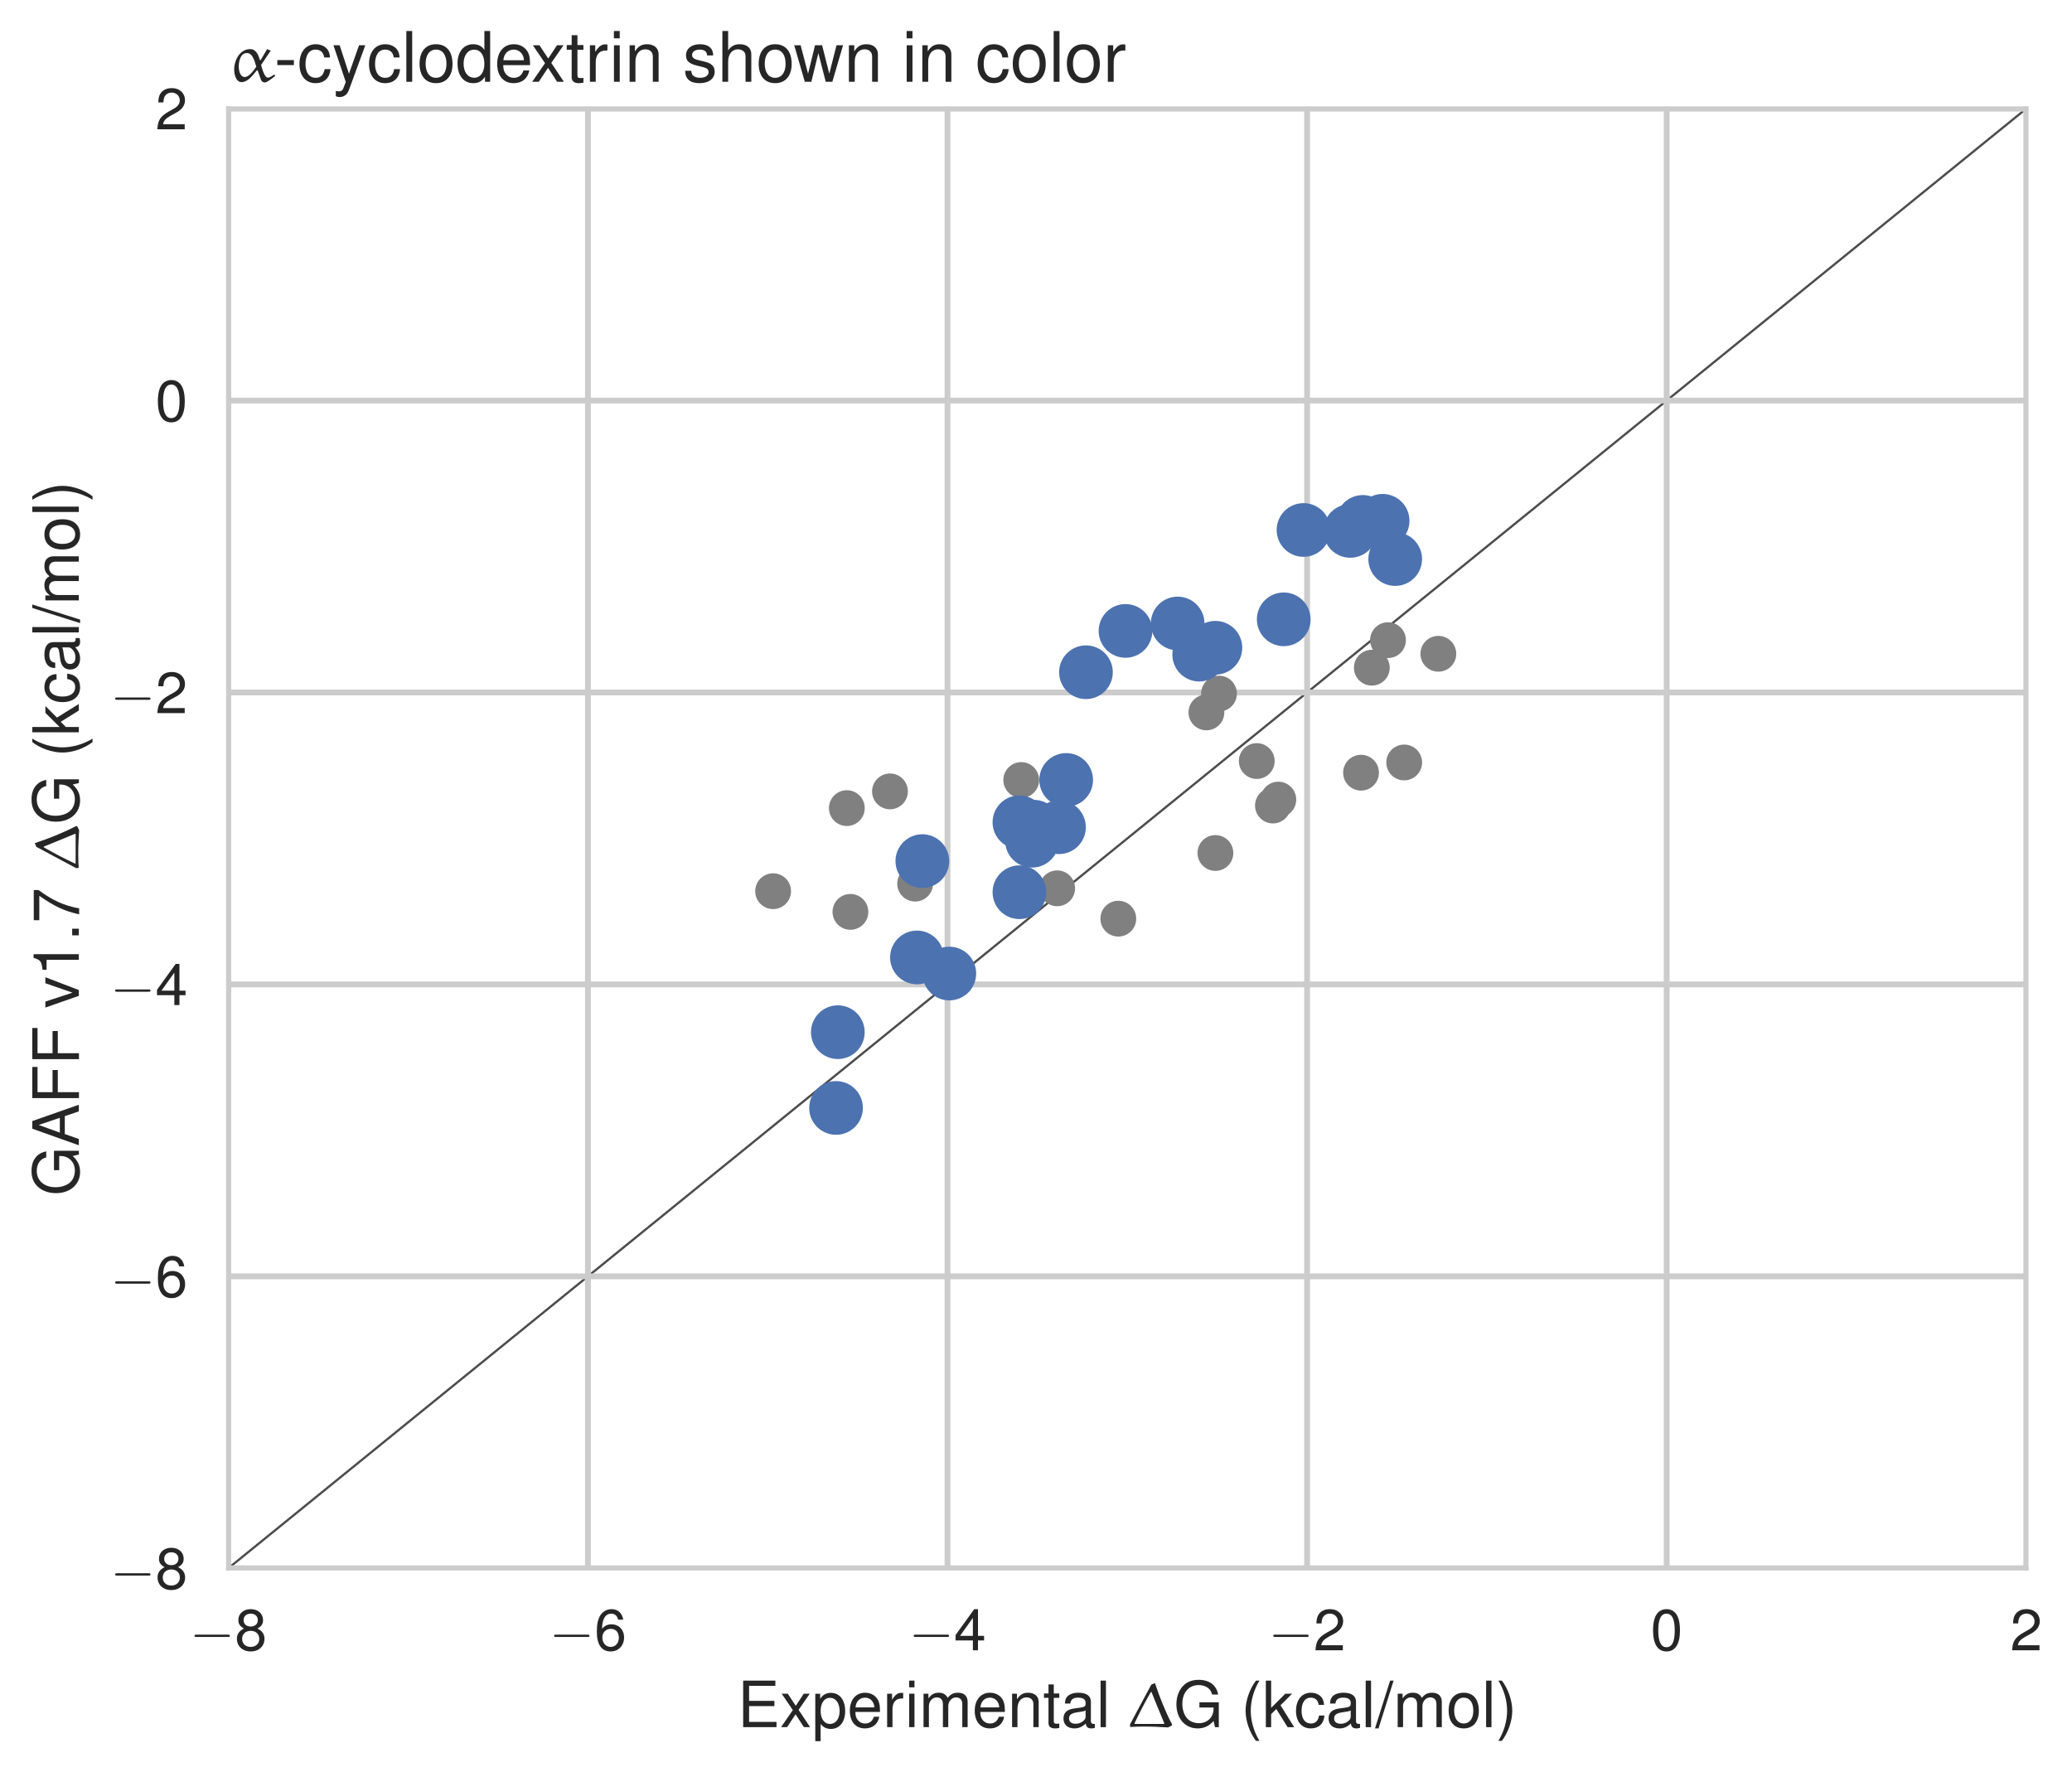 <?xml version="1.0" encoding="utf-8" standalone="no"?>
<!DOCTYPE svg PUBLIC "-//W3C//DTD SVG 1.1//EN"
  "http://www.w3.org/Graphics/SVG/1.1/DTD/svg11.dtd">
<!-- Created with matplotlib (http://matplotlib.org/) -->
<svg height="396pt" version="1.1" viewBox="0 0 463 396" width="463pt" xmlns="http://www.w3.org/2000/svg" xmlns:xlink="http://www.w3.org/1999/xlink">
 <defs>
  <style type="text/css">
*{stroke-linecap:butt;stroke-linejoin:round;}
  </style>
 </defs>
 <g id="figure_1">
  <g id="patch_1">
   <path d="M 0 396.168 
L 463.583 396.168 
L 463.583 0 
L 0 0 
z
" style="fill:#ffffff;"/>
  </g>
  <g id="axes_1">
   <g id="patch_2">
    <path d="M 51.023 350.433 
L 452.783 350.433 
L 452.783 24.273 
L 51.023 24.273 
z
" style="fill:#ffffff;"/>
   </g>
   <g id="line2d_1">
    <path clip-path="url(#p7f9b7a767c)" d="M -1 392.667 
L 464.583 14.693 
" style="fill:none;stroke:#4c4c4c;stroke-linecap:round;stroke-width:0.5;"/>
   </g>
   <g id="matplotlib.axis_1">
    <g id="xtick_1">
     <g id="line2d_2">
      <path clip-path="url(#p7f9b7a767c)" d="M 51.023 350.433 
L 51.023 24.273 
" style="fill:none;stroke:#cccccc;stroke-linecap:round;stroke-width:1.3;"/>
     </g>
     <g id="line2d_3"/>
     <g id="text_1">
      <!-- $-8$ -->
      <defs>
       <path d="M 65.906 23 
C 67.594 23 69.406 23 69.406 25 
C 69.406 27 67.594 27 65.906 27 
L 11.797 27 
C 10.094 27 8.297 27 8.297 25 
C 8.297 23 10.094 23 11.797 23 
z
" id="CMSY10-0"/>
       <path d="M 39.094 37.484 
C 46.406 41.875 48.797 45.469 48.797 52.156 
C 48.797 63.219 40.094 71 27.5 71 
C 15 71 6.203 63.219 6.203 52.156 
C 6.203 45.578 8.594 41.984 15.797 37.484 
C 7.703 33.594 3.703 27.719 3.703 19.938 
C 3.703 6.969 13.5 -2 27.5 -2 
C 41.5 -2 51.297 6.984 51.297 19.844 
C 51.297 27.719 47.297 33.594 39.094 37.484 
z
M 27.5 63.188 
C 35 63.188 39.797 58.812 39.797 51.953 
C 39.797 45.375 34.906 41 27.5 41 
C 20.094 41 15.203 45.375 15.203 52.047 
C 15.203 58.812 20.094 63.188 27.5 63.188 
z
M 27.5 33.578 
C 36.297 33.578 42.297 28 42.297 19.734 
C 42.297 11.391 36.297 5.812 27.297 5.812 
C 18.703 5.812 12.703 11.484 12.703 19.734 
C 12.703 28 18.703 33.578 27.5 33.578 
z
" id="Nimbus_Sans_L_Regular-56"/>
      </defs>
      <g style="fill:#262626;" transform="translate(42.386 368.761)scale(0.13 -0.13)">
       <use transform="scale(0.996)" xlink:href="#CMSY10-0"/>
       <use transform="translate(77.487 0)scale(0.996)" xlink:href="#Nimbus_Sans_L_Regular-56"/>
      </g>
     </g>
    </g>
    <g id="xtick_2">
     <g id="line2d_4">
      <path clip-path="url(#p7f9b7a767c)" d="M 131.375 350.433 
L 131.375 24.273 
" style="fill:none;stroke:#cccccc;stroke-linecap:round;stroke-width:1.3;"/>
     </g>
     <g id="line2d_5"/>
     <g id="text_2">
      <!-- $-6$ -->
      <defs>
       <path d="M 49.797 52.844 
C 48.094 64.234 40.5 71 29.703 71 
C 21.906 71 14.906 67.219 10.703 60.938 
C 6.297 54.062 4.297 45.375 4.297 32.516 
C 4.297 20.641 6.094 13.062 10.297 6.781 
C 14.094 1.078 20.297 -2 28.094 -2 
C 41.594 -2 51.297 8.094 51.297 22.109 
C 51.297 35.438 42.297 44.812 29.594 44.812 
C 22.594 44.812 17.094 42.109 13.297 36.906 
C 13.406 53.812 19 63.188 29.094 63.188 
C 35.297 63.188 39.594 59.422 41 52.844 
z
M 28.5 37 
C 37 37 42.297 31.031 42.297 21.406 
C 42.297 12.391 36.297 5.812 28.203 5.812 
C 20 5.812 13.797 12.703 13.797 21.906 
C 13.797 30.828 19.797 37 28.5 37 
z
" id="Nimbus_Sans_L_Regular-54"/>
      </defs>
      <g style="fill:#262626;" transform="translate(122.738 368.761)scale(0.13 -0.13)">
       <use transform="scale(0.996)" xlink:href="#CMSY10-0"/>
       <use transform="translate(77.487 0)scale(0.996)" xlink:href="#Nimbus_Sans_L_Regular-54"/>
      </g>
     </g>
    </g>
    <g id="xtick_3">
     <g id="line2d_6">
      <path clip-path="url(#p7f9b7a767c)" d="M 211.727 350.433 
L 211.727 24.273 
" style="fill:none;stroke:#cccccc;stroke-linecap:round;stroke-width:1.3;"/>
     </g>
     <g id="line2d_7"/>
     <g id="text_3">
      <!-- $-4$ -->
      <defs>
       <path d="M 32.703 17 
L 32.703 0 
L 41.5 0 
L 41.5 17 
L 52 17 
L 52 24.906 
L 41.5 24.906 
L 41.5 71.016 
L 35 71.016 
L 2.797 26.312 
L 2.797 17 
z
M 32.703 24.906 
L 10.5 24.906 
L 32.703 55.984 
z
" id="Nimbus_Sans_L_Regular-52"/>
      </defs>
      <g style="fill:#262626;" transform="translate(203.09 368.761)scale(0.13 -0.13)">
       <use transform="scale(0.996)" xlink:href="#CMSY10-0"/>
       <use transform="translate(77.487 0)scale(0.996)" xlink:href="#Nimbus_Sans_L_Regular-52"/>
      </g>
     </g>
    </g>
    <g id="xtick_4">
     <g id="line2d_8">
      <path clip-path="url(#p7f9b7a767c)" d="M 292.079 350.433 
L 292.079 24.273 
" style="fill:none;stroke:#cccccc;stroke-linecap:round;stroke-width:1.3;"/>
     </g>
     <g id="line2d_9"/>
     <g id="text_4">
      <!-- $-2$ -->
      <defs>
       <path d="M 50.594 8.719 
L 13.297 8.719 
C 14.203 14.531 17.406 18.234 26.094 23.344 
L 36.094 28.75 
C 46 34.156 51.094 41.453 51.094 50.172 
C 51.094 56.078 48.703 61.594 44.5 65.391 
C 40.297 69.203 35.094 71 28.406 71 
C 19.406 71 12.703 67.797 8.797 61.797 
C 6.297 57.984 5.203 53.578 5 46.359 
L 13.797 46.359 
C 14.094 51.172 14.703 54.078 15.906 56.375 
C 18.203 60.688 22.797 63.297 28.094 63.297 
C 36.094 63.297 42.094 57.578 42.094 49.969 
C 42.094 44.359 38.797 39.547 32.5 35.953 
L 23.297 30.75 
C 8.5 22.344 4.203 15.625 3.406 0 
L 50.594 0 
z
" id="Nimbus_Sans_L_Regular-50"/>
      </defs>
      <g style="fill:#262626;" transform="translate(283.442 368.761)scale(0.13 -0.13)">
       <use transform="scale(0.996)" xlink:href="#CMSY10-0"/>
       <use transform="translate(77.487 0)scale(0.996)" xlink:href="#Nimbus_Sans_L_Regular-50"/>
      </g>
     </g>
    </g>
    <g id="xtick_5">
     <g id="line2d_10">
      <path clip-path="url(#p7f9b7a767c)" d="M 372.431 350.433 
L 372.431 24.273 
" style="fill:none;stroke:#cccccc;stroke-linecap:round;stroke-width:1.3;"/>
     </g>
     <g id="line2d_11"/>
     <g id="text_5">
      <!-- $0$ -->
      <defs>
       <path d="M 27.5 71 
C 20.906 71 14.906 68.125 11.203 63.219 
C 6.594 57.047 4.297 47.562 4.297 34.5 
C 4.297 10.672 12.297 -2 27.5 -2 
C 42.5 -2 50.703 10.672 50.703 33.906 
C 50.703 47.656 48.5 56.844 43.797 63.219 
C 40.094 68.219 34.203 71 27.5 71 
z
M 27.5 63.188 
C 37 63.188 41.703 53.625 41.703 34.703 
C 41.703 14.672 37.094 5.312 27.297 5.312 
C 18 5.312 13.297 15.078 13.297 34.406 
C 13.297 53.719 18 63.188 27.5 63.188 
z
" id="Nimbus_Sans_L_Regular-48"/>
      </defs>
      <g style="fill:#262626;" transform="translate(368.831 368.761)scale(0.13 -0.13)">
       <use transform="scale(0.996)" xlink:href="#Nimbus_Sans_L_Regular-48"/>
      </g>
     </g>
    </g>
    <g id="xtick_6">
     <g id="line2d_12">
      <path clip-path="url(#p7f9b7a767c)" d="M 452.783 350.433 
L 452.783 24.273 
" style="fill:none;stroke:#cccccc;stroke-linecap:round;stroke-width:1.3;"/>
     </g>
     <g id="line2d_13"/>
     <g id="text_6">
      <!-- $2$ -->
      <g style="fill:#262626;" transform="translate(449.183 368.761)scale(0.13 -0.13)">
       <use transform="scale(0.996)" xlink:href="#Nimbus_Sans_L_Regular-50"/>
      </g>
     </g>
    </g>
    <g id="text_7">
     <!-- Experimental $\Delta$G (kcal/mol) -->
     <defs>
      <path d="M 18.297 33 
L 58 33 
L 58 41.219 
L 18.297 41.219 
L 18.297 64.781 
L 59.5 64.781 
L 59.5 73 
L 9 73 
L 9 0 
L 61.297 0 
L 61.297 8.219 
L 18.297 8.219 
z
" id="Nimbus_Sans_L_Regular-69"/>
      <path d="M 29.203 27.141 
L 46.797 52.484 
L 37.406 52.484 
L 24.797 33.453 
L 12.203 52.484 
L 2.703 52.484 
L 20.203 26.75 
L 1.703 0 
L 11.203 0 
L 24.5 20.125 
L 37.594 0 
L 47.297 0 
z
" id="Nimbus_Sans_L_Regular-120"/>
      <path d="M 5.406 -22 
L 13.797 -22 
L 13.797 5 
C 18.203 -0.422 23.094 -2.812 29.906 -2.812 
C 43.406 -2.812 52.297 8.156 52.297 24.984 
C 52.297 42.719 43.703 53.812 29.797 53.812 
C 22.703 53.812 17 50.594 13.094 44.391 
L 13.094 52.328 
L 5.406 52.328 
z
M 28.406 46 
C 37.594 46 43.594 37.812 43.594 25.188 
C 43.594 13.172 37.5 5 28.406 5 
C 19.594 5 13.797 13.078 13.797 25.5 
C 13.797 37.922 19.594 46 28.406 46 
z
" id="Nimbus_Sans_L_Regular-112"/>
      <path d="M 51.297 23.891 
C 51.297 31.781 50.703 36.531 49.203 40.375 
C 45.797 48.859 37.797 54 28 54 
C 13.406 54 4 42.844 4 25.703 
C 4 8.547 13.094 -2 27.797 -2 
C 39.797 -2 48.094 4.844 50.203 16.312 
L 41.797 16.312 
C 39.5 9.344 34.797 5.703 28.094 5.703 
C 22.797 5.703 18.297 8.125 15.5 12.578 
C 13.5 15.594 12.797 18.641 12.703 23.891 
z
M 12.906 31 
C 13.594 40.266 19.5 46.281 27.906 46.281 
C 36.094 46.281 42.406 39.531 42.406 31 
C 42.406 31 42.406 31 42.297 31 
z
" id="Nimbus_Sans_L_Regular-101"/>
      <path d="M 6.906 52.484 
L 6.906 0 
L 15.297 0 
L 15.297 27.203 
C 15.297 34.703 17.203 39.609 21.203 42.5 
C 23.797 44.406 26.297 45 32.094 45 
L 32.094 53.625 
C 30.703 53.812 30 53.812 28.906 53.812 
C 23.5 53.812 19.406 50.625 14.594 42.906 
L 14.594 52.484 
z
" id="Nimbus_Sans_L_Regular-114"/>
      <path d="M 15 52.484 
L 6.703 52.484 
L 6.703 0 
L 15 0 
z
M 15 73 
L 6.594 73 
L 6.594 62.484 
L 15 62.484 
z
" id="Nimbus_Sans_L_Regular-105"/>
      <path d="M 7 52.484 
L 7 0 
L 15.406 0 
L 15.406 32.953 
C 15.406 40.578 20.906 46.688 27.703 46.688 
C 33.906 46.688 37.406 42.875 37.406 36.156 
L 37.406 0 
L 45.797 0 
L 45.797 32.953 
C 45.797 40.578 51.297 46.688 58.094 46.688 
C 64.203 46.688 67.797 42.781 67.797 36.156 
L 67.797 0 
L 76.203 0 
L 76.203 39.375 
C 76.203 48.781 70.797 54 61 54 
C 54 54 49.797 51.891 44.906 45.984 
C 41.797 51.594 37.594 54 30.797 54 
C 23.797 54 19.203 51.391 14.703 45.078 
L 14.703 52.484 
z
" id="Nimbus_Sans_L_Regular-109"/>
      <path d="M 7 52.484 
L 7 0 
L 15.406 0 
L 15.406 28.953 
C 15.406 39.672 21 46.688 29.594 46.688 
C 36.203 46.688 40.406 42.672 40.406 36.359 
L 40.406 0 
L 48.703 0 
L 48.703 39.672 
C 48.703 48.391 42.203 54 32.094 54 
C 24.297 54 19.297 50.984 14.703 43.688 
L 14.703 52.484 
z
" id="Nimbus_Sans_L_Regular-110"/>
      <path d="M 25.406 52.812 
L 16.797 52.812 
L 16.797 67 
L 8.5 67 
L 8.5 52.812 
L 1.406 52.812 
L 1.406 46 
L 8.5 46 
L 8.5 6.312 
C 8.5 1 12.094 -2 18.594 -2 
C 20.594 -2 22.594 -1.812 25.406 -1.297 
L 25.406 5.719 
C 24.297 5.406 23 5.312 21.406 5.312 
C 17.797 5.312 16.797 6.312 16.797 10.016 
L 16.797 46 
L 25.406 46 
z
" id="Nimbus_Sans_L_Regular-116"/>
      <path d="M 53.5 5.203 
C 52.594 5 52.203 5 51.703 5 
C 48.797 5 47.203 6.484 47.203 9.078 
L 47.203 39.766 
C 47.203 49.016 40.406 54 27.5 54 
C 19.906 54 13.594 51.812 10.094 47.906 
C 7.703 45.203 6.703 42.219 6.5 37.031 
L 14.906 37.031 
C 15.594 43.391 19.406 46.281 27.203 46.281 
C 34.703 46.281 38.906 43.484 38.906 38.516 
L 38.906 36.328 
C 38.906 32.828 36.797 31.344 30.203 30.547 
C 18.406 29.062 16.594 28.656 13.406 27.359 
C 7.297 24.875 4.203 20.188 4.203 13.422 
C 4.203 3.969 10.797 -2 21.406 -2 
C 28 -2 33.297 0.297 39.203 5.703 
C 39.797 0.391 42.406 -2 47.797 -2 
C 49.5 -2 50.797 -1.812 53.5 -1.094 
z
M 38.906 16.75 
C 38.906 13.953 38.094 12.266 35.594 9.984 
C 32.203 6.891 28.094 5.312 23.203 5.312 
C 16.703 5.312 12.906 8.391 12.906 13.656 
C 12.906 19.141 16.594 21.922 25.5 23.219 
C 34.297 24.406 36.094 24.812 38.906 26.094 
z
" id="Nimbus_Sans_L_Regular-97"/>
      <path d="M 15.203 73 
L 6.797 73 
L 6.797 -0.031 
L 15.203 -0.031 
z
" id="Nimbus_Sans_L_Regular-108"/>
      <path d="M 36.297 66.625 
L 3 4.406 
L 3.203 0.234 
C 10.5 0.734 17.906 0.938 25.297 0.938 
C 37.797 0.938 50.203 0.328 62.703 -0.453 
L 68.797 2.719 
L 68.906 4.312 
C 58.094 25.078 49.5 46.859 42.094 69.109 
z
M 56.203 5 
C 44.5 5 32.703 5 20.906 5 
C 17.406 5 13.906 5 10.406 5 
L 10.094 6.188 
C 18.094 23.031 26.094 38.656 35.594 55 
L 36.703 55 
C 36.703 54.906 52.703 15.219 56.797 5.891 
z
" id="EURM10-1"/>
      <path d="M 70.906 39 
L 40.5 39 
L 40.5 30.797 
L 62.703 30.797 
L 62.703 28.766 
C 62.703 15.672 53.094 6.203 39.797 6.203 
C 32.406 6.203 25.703 8.891 21.406 13.594 
C 16.594 18.766 13.703 27.438 13.703 36.406 
C 13.703 54.234 23.906 66 39.297 66 
C 50.406 66 58.406 60.375 60.406 51.125 
L 69.906 51.125 
C 67.297 65.797 56.094 74.219 39.406 74.219 
C 30.5 74.219 23.297 71.922 17.594 67.234 
C 9.203 60.25 4.406 48.984 4.406 35.906 
C 4.406 13.562 18.094 -2 37.797 -2 
C 47.703 -2 55.594 1.703 62.703 9.625 
L 65 -0.109 
L 70.906 -0.109 
z
" id="Nimbus_Sans_L_Regular-71"/>
      <path d="M 23.594 73 
C 13.594 59.844 7.297 41.562 7.297 25.797 
C 7.297 9.938 13.594 -8.344 23.594 -21.5 
L 29.094 -21.5 
C 20.297 -7.141 15.406 9.734 15.406 25.797 
C 15.406 41.766 20.297 58.734 29.094 73 
z
" id="Nimbus_Sans_L_Regular-40"/>
      <path d="M 14.094 73 
L 5.797 73 
L 5.797 -0.031 
L 14.094 -0.031 
L 14.094 20.406 
L 22.203 28.422 
L 39.906 -0.031 
L 50.203 -0.031 
L 28.797 34.328 
L 47 52.453 
L 36.297 52.453 
L 14.094 30.219 
z
" id="Nimbus_Sans_L_Regular-107"/>
      <path d="M 47.094 34.938 
C 46.703 40.031 45.594 43.328 43.594 46.219 
C 40 51.109 33.703 54 26.406 54 
C 12.297 54 3.094 42.844 3.094 25.5 
C 3.094 8.656 12.094 -2 26.297 -2 
C 38.797 -2 46.703 5.469 47.703 18.234 
L 39.297 18.234 
C 37.906 9.875 33.594 5.703 26.5 5.703 
C 17.297 5.703 11.797 13.172 11.797 25.5 
C 11.797 38.531 17.203 46.281 26.297 46.281 
C 33.297 46.281 37.703 42.203 38.703 34.938 
z
" id="Nimbus_Sans_L_Regular-99"/>
      <path d="M 22.906 73 
L -0.797 -2 
L 4.703 -2 
L 28.406 73 
z
" id="Nimbus_Sans_L_Regular-47"/>
      <path d="M 27.203 54 
C 12.5 54 3.594 43.531 3.594 25.984 
C 3.594 8.453 12.406 -2 27.297 -2 
C 42 -2 51 8.453 51 25.594 
C 51 43.625 42.297 54 27.203 54 
z
M 27.297 46.281 
C 36.703 46.281 42.297 38.625 42.297 25.703 
C 42.297 13.453 36.5 5.703 27.297 5.703 
C 18 5.703 12.297 13.359 12.297 25.984 
C 12.297 38.531 18 46.281 27.297 46.281 
z
" id="Nimbus_Sans_L_Regular-111"/>
      <path d="M 9.297 -21.5 
C 19.297 -8.344 25.594 9.938 25.594 25.688 
C 25.594 41.562 19.297 59.844 9.297 73 
L 3.797 73 
C 12.594 58.641 17.5 41.766 17.5 25.688 
C 17.5 9.734 12.594 -7.25 3.797 -21.5 
z
" id="Nimbus_Sans_L_Regular-41"/>
     </defs>
     <g style="fill:#262626;" transform="translate(164.784 385.934)scale(0.143 -0.143)">
      <use transform="scale(0.996)" xlink:href="#Nimbus_Sans_L_Regular-69"/>
      <use transform="translate(66.45 0)scale(0.996)" xlink:href="#Nimbus_Sans_L_Regular-120"/>
      <use transform="translate(116.263 0)scale(0.996)" xlink:href="#Nimbus_Sans_L_Regular-112"/>
      <use transform="translate(171.655 0)scale(0.996)" xlink:href="#Nimbus_Sans_L_Regular-101"/>
      <use transform="translate(227.047 0)scale(0.996)" xlink:href="#Nimbus_Sans_L_Regular-114"/>
      <use transform="translate(261.715 0)scale(0.996)" xlink:href="#Nimbus_Sans_L_Regular-105"/>
      <use transform="translate(283.832 0)scale(0.996)" xlink:href="#Nimbus_Sans_L_Regular-109"/>
      <use transform="translate(366.82 0)scale(0.996)" xlink:href="#Nimbus_Sans_L_Regular-101"/>
      <use transform="translate(422.212 0)scale(0.996)" xlink:href="#Nimbus_Sans_L_Regular-110"/>
      <use transform="translate(477.604 0)scale(0.996)" xlink:href="#Nimbus_Sans_L_Regular-116"/>
      <use transform="translate(505.299 0)scale(0.996)" xlink:href="#Nimbus_Sans_L_Regular-97"/>
      <use transform="translate(560.691 0)scale(0.996)" xlink:href="#Nimbus_Sans_L_Regular-108"/>
      <use transform="translate(610.503 0)scale(0.996)" xlink:href="#EURM10-1"/>
      <use transform="translate(681.564 0)scale(0.996)" xlink:href="#Nimbus_Sans_L_Regular-71"/>
      <use transform="translate(786.768 0)scale(0.996)" xlink:href="#Nimbus_Sans_L_Regular-40"/>
      <use transform="translate(819.943 0)scale(0.996)" xlink:href="#Nimbus_Sans_L_Regular-107"/>
      <use transform="translate(869.756 0)scale(0.996)" xlink:href="#Nimbus_Sans_L_Regular-99"/>
      <use transform="translate(919.569 0)scale(0.996)" xlink:href="#Nimbus_Sans_L_Regular-97"/>
      <use transform="translate(974.961 0)scale(0.996)" xlink:href="#Nimbus_Sans_L_Regular-108"/>
      <use transform="translate(997.078 0)scale(0.996)" xlink:href="#Nimbus_Sans_L_Regular-47"/>
      <use transform="translate(1024.773 0)scale(0.996)" xlink:href="#Nimbus_Sans_L_Regular-109"/>
      <use transform="translate(1107.762 0)scale(0.996)" xlink:href="#Nimbus_Sans_L_Regular-111"/>
      <use transform="translate(1163.153 0)scale(0.996)" xlink:href="#Nimbus_Sans_L_Regular-108"/>
      <use transform="translate(1185.27 0)scale(0.996)" xlink:href="#Nimbus_Sans_L_Regular-41"/>
     </g>
    </g>
   </g>
   <g id="matplotlib.axis_2">
    <g id="ytick_1">
     <g id="line2d_14">
      <path clip-path="url(#p7f9b7a767c)" d="M 51.023 350.433 
L 452.783 350.433 
" style="fill:none;stroke:#cccccc;stroke-linecap:round;stroke-width:1.3;"/>
     </g>
     <g id="line2d_15"/>
     <g id="text_8">
      <!-- $-8$ -->
      <g style="fill:#262626;" transform="translate(24.649 355.047)scale(0.13 -0.13)">
       <use transform="scale(0.996)" xlink:href="#CMSY10-0"/>
       <use transform="translate(77.487 0)scale(0.996)" xlink:href="#Nimbus_Sans_L_Regular-56"/>
      </g>
     </g>
    </g>
    <g id="ytick_2">
     <g id="line2d_16">
      <path clip-path="url(#p7f9b7a767c)" d="M 51.023 285.201 
L 452.783 285.201 
" style="fill:none;stroke:#cccccc;stroke-linecap:round;stroke-width:1.3;"/>
     </g>
     <g id="line2d_17"/>
     <g id="text_9">
      <!-- $-6$ -->
      <g style="fill:#262626;" transform="translate(24.649 289.815)scale(0.13 -0.13)">
       <use transform="scale(0.996)" xlink:href="#CMSY10-0"/>
       <use transform="translate(77.487 0)scale(0.996)" xlink:href="#Nimbus_Sans_L_Regular-54"/>
      </g>
     </g>
    </g>
    <g id="ytick_3">
     <g id="line2d_18">
      <path clip-path="url(#p7f9b7a767c)" d="M 51.023 219.969 
L 452.783 219.969 
" style="fill:none;stroke:#cccccc;stroke-linecap:round;stroke-width:1.3;"/>
     </g>
     <g id="line2d_19"/>
     <g id="text_10">
      <!-- $-4$ -->
      <g style="fill:#262626;" transform="translate(24.649 224.583)scale(0.13 -0.13)">
       <use transform="scale(0.996)" xlink:href="#CMSY10-0"/>
       <use transform="translate(77.487 0)scale(0.996)" xlink:href="#Nimbus_Sans_L_Regular-52"/>
      </g>
     </g>
    </g>
    <g id="ytick_4">
     <g id="line2d_20">
      <path clip-path="url(#p7f9b7a767c)" d="M 51.023 154.737 
L 452.783 154.737 
" style="fill:none;stroke:#cccccc;stroke-linecap:round;stroke-width:1.3;"/>
     </g>
     <g id="line2d_21"/>
     <g id="text_11">
      <!-- $-2$ -->
      <g style="fill:#262626;" transform="translate(24.649 159.351)scale(0.13 -0.13)">
       <use transform="scale(0.996)" xlink:href="#CMSY10-0"/>
       <use transform="translate(77.487 0)scale(0.996)" xlink:href="#Nimbus_Sans_L_Regular-50"/>
      </g>
     </g>
    </g>
    <g id="ytick_5">
     <g id="line2d_22">
      <path clip-path="url(#p7f9b7a767c)" d="M 51.023 89.505 
L 452.783 89.505 
" style="fill:none;stroke:#cccccc;stroke-linecap:round;stroke-width:1.3;"/>
     </g>
     <g id="line2d_23"/>
     <g id="text_12">
      <!-- $0$ -->
      <g style="fill:#262626;" transform="translate(34.722 94.119)scale(0.13 -0.13)">
       <use transform="scale(0.996)" xlink:href="#Nimbus_Sans_L_Regular-48"/>
      </g>
     </g>
    </g>
    <g id="ytick_6">
     <g id="line2d_24">
      <path clip-path="url(#p7f9b7a767c)" d="M 51.023 24.273 
L 452.783 24.273 
" style="fill:none;stroke:#cccccc;stroke-linecap:round;stroke-width:1.3;"/>
     </g>
     <g id="line2d_25"/>
     <g id="text_13">
      <!-- $2$ -->
      <g style="fill:#262626;" transform="translate(34.722 28.887)scale(0.13 -0.13)">
       <use transform="scale(0.996)" xlink:href="#Nimbus_Sans_L_Regular-50"/>
      </g>
     </g>
    </g>
    <g id="text_14">
     <!-- GAFF v1.7 $\Delta$G (kcal/mol) -->
     <defs>
      <path d="M 47.406 22 
L 54.906 0 
L 65.297 0 
L 39.703 73 
L 27.703 73 
L 1.703 0 
L 11.594 0 
L 19.297 22 
z
M 44.797 29.812 
L 21.594 29.812 
L 33.594 63 
z
" id="Nimbus_Sans_L_Regular-65"/>
      <path d="M 18.297 33 
L 53.094 33 
L 53.094 41.219 
L 18.297 41.219 
L 18.297 64.781 
L 57.906 64.781 
L 57.906 73 
L 9 73 
L 9 -0.219 
L 18.297 -0.219 
z
" id="Nimbus_Sans_L_Regular-70"/>
      <path d="M 28.5 0 
L 48.594 52.5 
L 39.203 52.5 
L 24.406 9.922 
L 10.406 52.5 
L 1 52.5 
L 19.406 0 
z
" id="Nimbus_Sans_L_Regular-118"/>
      <path d="M 25.906 50.594 
L 25.906 0 
L 34.703 0 
L 34.703 71.016 
L 28.906 71.016 
C 25.797 60.109 23.797 58.609 10.203 56.906 
L 10.203 50.594 
z
" id="Nimbus_Sans_L_Regular-49"/>
      <path d="M 19.094 10.422 
L 8.703 10.422 
L 8.703 0 
L 19.094 0 
z
" id="Nimbus_Sans_L_Regular-46"/>
      <path d="M 52 70.703 
L 4.594 70.703 
L 4.594 62 
L 42.906 62 
C 26 37.781 19.094 22.906 13.797 -0.5 
L 23.203 -0.5 
C 27.094 22.297 36 41.891 52 63.297 
z
" id="Nimbus_Sans_L_Regular-55"/>
     </defs>
     <g style="fill:#262626;" transform="translate(17.614 267.242)rotate(-90)scale(0.143 -0.143)">
      <use transform="scale(0.996)" xlink:href="#Nimbus_Sans_L_Regular-71"/>
      <use transform="translate(77.508 0)scale(0.996)" xlink:href="#Nimbus_Sans_L_Regular-65"/>
      <use transform="translate(143.958 0)scale(0.996)" xlink:href="#Nimbus_Sans_L_Regular-70"/>
      <use transform="translate(204.83 0)scale(0.996)" xlink:href="#Nimbus_Sans_L_Regular-70"/>
      <use transform="translate(293.397 0)scale(0.996)" xlink:href="#Nimbus_Sans_L_Regular-118"/>
      <use transform="translate(343.21 0)scale(0.996)" xlink:href="#Nimbus_Sans_L_Regular-49"/>
      <use transform="translate(398.602 0)scale(0.996)" xlink:href="#Nimbus_Sans_L_Regular-46"/>
      <use transform="translate(426.297 0)scale(0.996)" xlink:href="#Nimbus_Sans_L_Regular-55"/>
      <use transform="translate(509.384 0)scale(0.996)" xlink:href="#EURM10-1"/>
      <use transform="translate(580.445 0)scale(0.996)" xlink:href="#Nimbus_Sans_L_Regular-71"/>
      <use transform="translate(685.649 0)scale(0.996)" xlink:href="#Nimbus_Sans_L_Regular-40"/>
      <use transform="translate(718.824 0)scale(0.996)" xlink:href="#Nimbus_Sans_L_Regular-107"/>
      <use transform="translate(768.637 0)scale(0.996)" xlink:href="#Nimbus_Sans_L_Regular-99"/>
      <use transform="translate(818.451 0)scale(0.996)" xlink:href="#Nimbus_Sans_L_Regular-97"/>
      <use transform="translate(873.842 0)scale(0.996)" xlink:href="#Nimbus_Sans_L_Regular-108"/>
      <use transform="translate(895.959 0)scale(0.996)" xlink:href="#Nimbus_Sans_L_Regular-47"/>
      <use transform="translate(923.654 0)scale(0.996)" xlink:href="#Nimbus_Sans_L_Regular-109"/>
      <use transform="translate(1006.643 0)scale(0.996)" xlink:href="#Nimbus_Sans_L_Regular-111"/>
      <use transform="translate(1062.034 0)scale(0.996)" xlink:href="#Nimbus_Sans_L_Regular-108"/>
      <use transform="translate(1084.151 0)scale(0.996)" xlink:href="#Nimbus_Sans_L_Regular-41"/>
     </g>
    </g>
   </g>
   <g id="line2d_26">
    <defs>
     <path d="M 0 4 
C 1.061 4 2.078 3.579 2.828 2.828 
C 3.579 2.078 4 1.061 4 0 
C 4 -1.061 3.579 -2.078 2.828 -2.828 
C 2.078 -3.579 1.061 -4 0 -4 
C -1.061 -4 -2.078 -3.579 -2.828 -2.828 
C -3.579 -2.078 -4 -1.061 -4 0 
C -4 1.061 -3.579 2.078 -2.828 2.828 
C -2.078 3.579 -1.061 4 0 4 
z
" id="m9a65f9db96"/>
    </defs>
    <g clip-path="url(#p7f9b7a767c)">
     <use style="fill:#808080;" x="308.953" xlink:href="#m9a65f9db96" y="116.374"/>
    </g>
   </g>
   <g id="line2d_27">
    <g clip-path="url(#p7f9b7a767c)">
     <use style="fill:#808080;" x="311.765" xlink:href="#m9a65f9db96" y="124.924"/>
    </g>
   </g>
   <g id="line2d_28">
    <g clip-path="url(#p7f9b7a767c)">
     <use style="fill:#808080;" x="291.275" xlink:href="#m9a65f9db96" y="118.425"/>
    </g>
   </g>
   <g id="line2d_29">
    <g clip-path="url(#p7f9b7a767c)">
     <use style="fill:#808080;" x="271.589" xlink:href="#m9a65f9db96" y="144.743"/>
    </g>
   </g>
   <g id="line2d_30">
    <g clip-path="url(#p7f9b7a767c)">
     <use style="fill:#808080;" x="286.856" xlink:href="#m9a65f9db96" y="138.388"/>
    </g>
   </g>
   <g id="line2d_31">
    <g clip-path="url(#p7f9b7a767c)">
     <use style="fill:#808080;" x="242.662" xlink:href="#m9a65f9db96" y="150.213"/>
    </g>
   </g>
   <g id="line2d_32">
    <g clip-path="url(#p7f9b7a767c)">
     <use style="fill:#808080;" x="212.129" xlink:href="#m9a65f9db96" y="217.54"/>
    </g>
   </g>
   <g id="line2d_33">
    <g clip-path="url(#p7f9b7a767c)">
     <use style="fill:#808080;" x="230.61" xlink:href="#m9a65f9db96" y="187.864"/>
    </g>
   </g>
   <g id="line2d_34">
    <g clip-path="url(#p7f9b7a767c)">
     <use style="fill:#808080;" x="227.797" xlink:href="#m9a65f9db96" y="199.371"/>
    </g>
   </g>
   <g id="line2d_35">
    <g clip-path="url(#p7f9b7a767c)">
     <use style="fill:#808080;" x="236.636" xlink:href="#m9a65f9db96" y="184.844"/>
    </g>
   </g>
   <g id="line2d_36">
    <g clip-path="url(#p7f9b7a767c)">
     <use style="fill:#808080;" x="238.243" xlink:href="#m9a65f9db96" y="174.28"/>
    </g>
   </g>
   <g id="line2d_37">
    <g clip-path="url(#p7f9b7a767c)">
     <use style="fill:#808080;" x="206.102" xlink:href="#m9a65f9db96" y="192.418"/>
    </g>
   </g>
   <g id="line2d_38">
    <g clip-path="url(#p7f9b7a767c)">
     <use style="fill:#808080;" x="301.721" xlink:href="#m9a65f9db96" y="118.631"/>
    </g>
   </g>
   <g id="line2d_39">
    <g clip-path="url(#p7f9b7a767c)">
     <use style="fill:#808080;" x="251.501" xlink:href="#m9a65f9db96" y="140.978"/>
    </g>
   </g>
   <g id="line2d_40">
    <g clip-path="url(#p7f9b7a767c)">
     <use style="fill:#808080;" x="204.897" xlink:href="#m9a65f9db96" y="213.941"/>
    </g>
   </g>
   <g id="line2d_41">
    <g clip-path="url(#p7f9b7a767c)">
     <use style="fill:#808080;" x="227.797" xlink:href="#m9a65f9db96" y="183.743"/>
    </g>
   </g>
   <g id="line2d_42">
    <g clip-path="url(#p7f9b7a767c)">
     <use style="fill:#808080;" x="231.011" xlink:href="#m9a65f9db96" y="184.726"/>
    </g>
   </g>
   <g id="line2d_43">
    <g clip-path="url(#p7f9b7a767c)">
     <use style="fill:#808080;" x="304.534" xlink:href="#m9a65f9db96" y="116.622"/>
    </g>
   </g>
   <g id="line2d_44">
    <g clip-path="url(#p7f9b7a767c)">
     <use style="fill:#808080;" x="186.818" xlink:href="#m9a65f9db96" y="247.57"/>
    </g>
   </g>
   <g id="line2d_45">
    <g clip-path="url(#p7f9b7a767c)">
     <use style="fill:#808080;" x="187.22" xlink:href="#m9a65f9db96" y="230.643"/>
    </g>
   </g>
   <g id="line2d_46">
    <g clip-path="url(#p7f9b7a767c)">
     <use style="fill:#808080;" x="267.973" xlink:href="#m9a65f9db96" y="146.277"/>
    </g>
   </g>
   <g id="line2d_47">
    <g clip-path="url(#p7f9b7a767c)">
     <use style="fill:#808080;" x="263.152" xlink:href="#m9a65f9db96" y="139.32"/>
    </g>
   </g>
   <g id="line2d_48">
    <g clip-path="url(#p7f9b7a767c)">
     <use style="fill:#808080;" x="306.542" xlink:href="#m9a65f9db96" y="149.197"/>
    </g>
   </g>
   <g id="line2d_49">
    <g clip-path="url(#p7f9b7a767c)">
     <use style="fill:#808080;" x="310.158" xlink:href="#m9a65f9db96" y="143.046"/>
    </g>
   </g>
   <g id="line2d_50">
    <g clip-path="url(#p7f9b7a767c)">
     <use style="fill:#808080;" x="189.228" xlink:href="#m9a65f9db96" y="180.573"/>
    </g>
   </g>
   <g id="line2d_51">
    <g clip-path="url(#p7f9b7a767c)">
     <use style="fill:#808080;" x="172.756" xlink:href="#m9a65f9db96" y="199.14"/>
    </g>
   </g>
   <g id="line2d_52">
    <g clip-path="url(#p7f9b7a767c)">
     <use style="fill:#808080;" x="249.894" xlink:href="#m9a65f9db96" y="205.277"/>
    </g>
   </g>
   <g id="line2d_53">
    <g clip-path="url(#p7f9b7a767c)">
     <use style="fill:#808080;" x="272.393" xlink:href="#m9a65f9db96" y="154.988"/>
    </g>
   </g>
   <g id="line2d_54">
    <g clip-path="url(#p7f9b7a767c)">
     <use style="fill:#808080;" x="236.234" xlink:href="#m9a65f9db96" y="198.497"/>
    </g>
   </g>
   <g id="line2d_55">
    <g clip-path="url(#p7f9b7a767c)">
     <use style="fill:#808080;" x="280.83" xlink:href="#m9a65f9db96" y="170.057"/>
    </g>
   </g>
   <g id="line2d_56">
    <g clip-path="url(#p7f9b7a767c)">
     <use style="fill:#808080;" x="198.871" xlink:href="#m9a65f9db96" y="176.837"/>
    </g>
   </g>
   <g id="line2d_57">
    <g clip-path="url(#p7f9b7a767c)">
     <use style="fill:#808080;" x="190.032" xlink:href="#m9a65f9db96" y="203.76"/>
    </g>
   </g>
   <g id="line2d_58">
    <g clip-path="url(#p7f9b7a767c)">
     <use style="fill:#808080;" x="204.495" xlink:href="#m9a65f9db96" y="197.447"/>
    </g>
   </g>
   <g id="line2d_59">
    <g clip-path="url(#p7f9b7a767c)">
     <use style="fill:#808080;" x="269.58" xlink:href="#m9a65f9db96" y="159.189"/>
    </g>
   </g>
   <g id="line2d_60">
    <g clip-path="url(#p7f9b7a767c)">
     <use style="fill:#808080;" x="285.651" xlink:href="#m9a65f9db96" y="178.671"/>
    </g>
   </g>
   <g id="line2d_61">
    <g clip-path="url(#p7f9b7a767c)">
     <use style="fill:#808080;" x="271.589" xlink:href="#m9a65f9db96" y="190.602"/>
    </g>
   </g>
   <g id="line2d_62">
    <g clip-path="url(#p7f9b7a767c)">
     <use style="fill:#808080;" x="313.774" xlink:href="#m9a65f9db96" y="170.374"/>
    </g>
   </g>
   <g id="line2d_63">
    <g clip-path="url(#p7f9b7a767c)">
     <use style="fill:#808080;" x="284.446" xlink:href="#m9a65f9db96" y="179.998"/>
    </g>
   </g>
   <g id="line2d_64">
    <g clip-path="url(#p7f9b7a767c)">
     <use style="fill:#808080;" x="228.199" xlink:href="#m9a65f9db96" y="174.295"/>
    </g>
   </g>
   <g id="line2d_65">
    <g clip-path="url(#p7f9b7a767c)">
     <use style="fill:#808080;" x="231.011" xlink:href="#m9a65f9db96" y="183.034"/>
    </g>
   </g>
   <g id="line2d_66">
    <g clip-path="url(#p7f9b7a767c)">
     <use style="fill:#808080;" x="227.797" xlink:href="#m9a65f9db96" y="198.283"/>
    </g>
   </g>
   <g id="line2d_67">
    <g clip-path="url(#p7f9b7a767c)">
     <use style="fill:#808080;" x="304.132" xlink:href="#m9a65f9db96" y="172.658"/>
    </g>
   </g>
   <g id="line2d_68">
    <g clip-path="url(#p7f9b7a767c)">
     <use style="fill:#808080;" x="321.407" xlink:href="#m9a65f9db96" y="146.089"/>
    </g>
   </g>
   <g id="line2d_69">
    <defs>
     <path d="M 0 6 
C 1.591 6 3.117 5.368 4.243 4.243 
C 5.368 3.117 6 1.591 6 0 
C 6 -1.591 5.368 -3.117 4.243 -4.243 
C 3.117 -5.368 1.591 -6 0 -6 
C -1.591 -6 -3.117 -5.368 -4.243 -4.243 
C -5.368 -3.117 -6 -1.591 -6 0 
C -6 1.591 -5.368 3.117 -4.243 4.243 
C -3.117 5.368 -1.591 6 0 6 
z
" id="mcc5ead982a"/>
    </defs>
    <g clip-path="url(#p7f9b7a767c)">
     <use style="fill:#4c72b0;" x="308.953" xlink:href="#mcc5ead982a" y="116.374"/>
    </g>
   </g>
   <g id="line2d_70">
    <g clip-path="url(#p7f9b7a767c)">
     <use style="fill:#4c72b0;" x="311.765" xlink:href="#mcc5ead982a" y="124.924"/>
    </g>
   </g>
   <g id="line2d_71">
    <g clip-path="url(#p7f9b7a767c)">
     <use style="fill:#4c72b0;" x="291.275" xlink:href="#mcc5ead982a" y="118.425"/>
    </g>
   </g>
   <g id="line2d_72">
    <g clip-path="url(#p7f9b7a767c)">
     <use style="fill:#4c72b0;" x="271.589" xlink:href="#mcc5ead982a" y="144.743"/>
    </g>
   </g>
   <g id="line2d_73">
    <g clip-path="url(#p7f9b7a767c)">
     <use style="fill:#4c72b0;" x="286.856" xlink:href="#mcc5ead982a" y="138.388"/>
    </g>
   </g>
   <g id="line2d_74">
    <g clip-path="url(#p7f9b7a767c)">
     <use style="fill:#4c72b0;" x="242.662" xlink:href="#mcc5ead982a" y="150.213"/>
    </g>
   </g>
   <g id="line2d_75">
    <g clip-path="url(#p7f9b7a767c)">
     <use style="fill:#4c72b0;" x="212.129" xlink:href="#mcc5ead982a" y="217.54"/>
    </g>
   </g>
   <g id="line2d_76">
    <g clip-path="url(#p7f9b7a767c)">
     <use style="fill:#4c72b0;" x="230.61" xlink:href="#mcc5ead982a" y="187.864"/>
    </g>
   </g>
   <g id="line2d_77">
    <g clip-path="url(#p7f9b7a767c)">
     <use style="fill:#4c72b0;" x="227.797" xlink:href="#mcc5ead982a" y="199.371"/>
    </g>
   </g>
   <g id="line2d_78">
    <g clip-path="url(#p7f9b7a767c)">
     <use style="fill:#4c72b0;" x="236.636" xlink:href="#mcc5ead982a" y="184.844"/>
    </g>
   </g>
   <g id="line2d_79">
    <g clip-path="url(#p7f9b7a767c)">
     <use style="fill:#4c72b0;" x="238.243" xlink:href="#mcc5ead982a" y="174.28"/>
    </g>
   </g>
   <g id="line2d_80">
    <g clip-path="url(#p7f9b7a767c)">
     <use style="fill:#4c72b0;" x="206.102" xlink:href="#mcc5ead982a" y="192.418"/>
    </g>
   </g>
   <g id="line2d_81">
    <g clip-path="url(#p7f9b7a767c)">
     <use style="fill:#4c72b0;" x="301.721" xlink:href="#mcc5ead982a" y="118.631"/>
    </g>
   </g>
   <g id="line2d_82">
    <g clip-path="url(#p7f9b7a767c)">
     <use style="fill:#4c72b0;" x="251.501" xlink:href="#mcc5ead982a" y="140.978"/>
    </g>
   </g>
   <g id="line2d_83">
    <g clip-path="url(#p7f9b7a767c)">
     <use style="fill:#4c72b0;" x="204.897" xlink:href="#mcc5ead982a" y="213.941"/>
    </g>
   </g>
   <g id="line2d_84">
    <g clip-path="url(#p7f9b7a767c)">
     <use style="fill:#4c72b0;" x="227.797" xlink:href="#mcc5ead982a" y="183.743"/>
    </g>
   </g>
   <g id="line2d_85">
    <g clip-path="url(#p7f9b7a767c)">
     <use style="fill:#4c72b0;" x="231.011" xlink:href="#mcc5ead982a" y="184.726"/>
    </g>
   </g>
   <g id="line2d_86">
    <g clip-path="url(#p7f9b7a767c)">
     <use style="fill:#4c72b0;" x="304.534" xlink:href="#mcc5ead982a" y="116.622"/>
    </g>
   </g>
   <g id="line2d_87">
    <g clip-path="url(#p7f9b7a767c)">
     <use style="fill:#4c72b0;" x="186.818" xlink:href="#mcc5ead982a" y="247.57"/>
    </g>
   </g>
   <g id="line2d_88">
    <g clip-path="url(#p7f9b7a767c)">
     <use style="fill:#4c72b0;" x="187.22" xlink:href="#mcc5ead982a" y="230.643"/>
    </g>
   </g>
   <g id="line2d_89">
    <g clip-path="url(#p7f9b7a767c)">
     <use style="fill:#4c72b0;" x="267.973" xlink:href="#mcc5ead982a" y="146.277"/>
    </g>
   </g>
   <g id="line2d_90">
    <g clip-path="url(#p7f9b7a767c)">
     <use style="fill:#4c72b0;" x="263.152" xlink:href="#mcc5ead982a" y="139.32"/>
    </g>
   </g>
   <g id="patch_3">
    <path d="M 51.023 350.433 
L 51.023 24.273 
" style="fill:none;stroke:#cccccc;stroke-linecap:square;stroke-linejoin:miter;"/>
   </g>
   <g id="patch_4">
    <path d="M 452.783 350.433 
L 452.783 24.273 
" style="fill:none;stroke:#cccccc;stroke-linecap:square;stroke-linejoin:miter;"/>
   </g>
   <g id="patch_5">
    <path d="M 51.023 350.433 
L 452.783 350.433 
" style="fill:none;stroke:#cccccc;stroke-linecap:square;stroke-linejoin:miter;"/>
   </g>
   <g id="patch_6">
    <path d="M 51.023 24.273 
L 452.783 24.273 
" style="fill:none;stroke:#cccccc;stroke-linecap:square;stroke-linejoin:miter;"/>
   </g>
   <g id="text_15">
    <!-- $\alpha$-cyclodextrin shown in color -->
    <defs>
     <path d="M 40.297 21.672 
C 35.203 14.547 29.406 6.844 23.594 6.844 
C 16.703 6.844 15 16.438 15 22.078 
C 15 29.375 17.406 41.344 26.594 41.344 
C 34.203 41.344 36.906 32.75 40.297 21.672 
z
M 55.797 47 
L 46.406 31.062 
L 45.406 31.172 
C 43.906 36.625 40.5 47 31.594 47 
C 16.5 47 8.406 31.062 8.406 17.406 
C 8.406 10.672 10.906 -0.5 19 -0.5 
C 25 -0.5 31 4.453 34.594 8.812 
L 41.094 16.531 
L 42.203 16.328 
L 46.797 3.281 
C 47.406 0.859 49.906 -1 52.203 -1 
C 55.594 -1 60.5 3.047 67.297 8.234 
L 66.594 10.094 
L 65.594 10.203 
C 62.906 8.266 59.406 5.953 56.906 5.953 
C 52.094 5.953 48.703 18.312 47.094 24.141 
C 47.094 24.25 56.297 37.891 60.906 44.719 
z
" id="EURM10-11"/>
     <path d="M 28.406 31.203 
L 4.594 31.203 
L 4.594 24 
L 28.406 24 
z
" id="Nimbus_Sans_L_Regular-45"/>
     <path d="M 38.797 52.5 
L 24.297 11.531 
L 10.906 52.5 
L 2 52.5 
L 19.703 -0.328 
L 16.5 -8.656 
C 15.203 -12.375 13.297 -13.781 9.797 -13.781 
C 8.594 -13.781 7.203 -13.578 5.406 -13.172 
L 5.406 -20.703 
C 7.094 -21.594 8.797 -22 11 -22 
C 13.703 -22 16.594 -21.094 18.797 -19.484 
C 21.406 -17.578 22.906 -15.359 24.5 -11.141 
L 47.797 52.5 
z
" id="Nimbus_Sans_L_Regular-121"/>
     <path d="M 49.5 73 
L 41.203 73 
L 41.203 45.891 
C 37.703 51.188 32.094 54 25.094 54 
C 11.5 54 2.594 43.141 2.594 26.484 
C 2.594 8.844 11.297 -2 25.406 -2 
C 32.594 -2 37.594 0.703 42.094 7.203 
L 42.094 -0.031 
L 49.5 -0.031 
z
M 26.5 46.188 
C 35.5 46.188 41.203 38.234 41.203 25.797 
C 41.203 13.766 35.406 5.812 26.594 5.812 
C 17.406 5.812 11.297 13.859 11.297 26 
C 11.297 38.125 17.406 46.188 26.5 46.188 
z
" id="Nimbus_Sans_L_Regular-100"/>
     <path d="M 43.797 37.922 
C 43.703 48.203 36.906 54 24.797 54 
C 12.594 54 4.703 47.719 4.703 38.062 
C 4.703 29.891 8.906 26.016 21.297 23.031 
L 29.094 21.141 
C 34.906 19.734 37.203 17.656 37.203 13.875 
C 37.203 9 32.297 5.703 25 5.703 
C 20.5 5.703 16.703 7 14.594 9.188 
C 13.297 10.688 12.703 12.172 12.203 15.844 
L 3.406 15.844 
C 3.797 3.766 10.594 -2 24.297 -2 
C 37.5 -2 45.906 4.453 45.906 14.516 
C 45.906 22.281 41.5 26.578 31.094 29.062 
L 23.094 30.953 
C 16.297 32.531 13.406 34.734 13.406 38.406 
C 13.406 43.188 17.703 46.281 24.5 46.281 
C 31.203 46.281 34.797 43.391 35 37.922 
z
" id="Nimbus_Sans_L_Regular-115"/>
     <path d="M 7 73 
L 7 -0.031 
L 15.297 -0.031 
L 15.297 28.938 
C 15.297 39.672 20.906 46.688 29.5 46.688 
C 32.203 46.688 34.906 45.781 36.906 44.281 
C 39.297 42.578 40.297 40.062 40.297 36.359 
L 40.297 -0.031 
L 48.594 -0.031 
L 48.594 39.656 
C 48.594 48.484 42.297 54 32.094 54 
C 24.703 54 20.203 51.688 15.297 45.281 
L 15.297 73 
z
" id="Nimbus_Sans_L_Regular-104"/>
     <path d="M 55.406 0 
L 70.797 52.5 
L 61.406 52.5 
L 51 11.625 
L 40.703 52.5 
L 30.5 52.5 
L 20.5 11.625 
L 9.797 52.5 
L 0.594 52.5 
L 15.797 0 
L 25.203 0 
L 35.297 41.172 
L 45.906 0 
z
" id="Nimbus_Sans_L_Regular-119"/>
    </defs>
    <g style="fill:#262626;" transform="translate(51.023 18.273)scale(0.156 -0.156)">
     <use transform="scale(0.996)" xlink:href="#EURM10-11"/>
     <use transform="translate(65.6 0)scale(0.996)" xlink:href="#Nimbus_Sans_L_Regular-45"/>
     <use transform="translate(98.775 0)scale(0.996)" xlink:href="#Nimbus_Sans_L_Regular-99"/>
     <use transform="translate(148.588 0)scale(0.996)" xlink:href="#Nimbus_Sans_L_Regular-121"/>
     <use transform="translate(198.401 0)scale(0.996)" xlink:href="#Nimbus_Sans_L_Regular-99"/>
     <use transform="translate(248.215 0)scale(0.996)" xlink:href="#Nimbus_Sans_L_Regular-108"/>
     <use transform="translate(270.331 0)scale(0.996)" xlink:href="#Nimbus_Sans_L_Regular-111"/>
     <use transform="translate(325.723 0)scale(0.996)" xlink:href="#Nimbus_Sans_L_Regular-100"/>
     <use transform="translate(381.115 0)scale(0.996)" xlink:href="#Nimbus_Sans_L_Regular-101"/>
     <use transform="translate(433.518 0)scale(0.996)" xlink:href="#Nimbus_Sans_L_Regular-120"/>
     <use transform="translate(483.331 0)scale(0.996)" xlink:href="#Nimbus_Sans_L_Regular-116"/>
     <use transform="translate(511.027 0)scale(0.996)" xlink:href="#Nimbus_Sans_L_Regular-114"/>
     <use transform="translate(545.695 0)scale(0.996)" xlink:href="#Nimbus_Sans_L_Regular-105"/>
     <use transform="translate(567.812 0)scale(0.996)" xlink:href="#Nimbus_Sans_L_Regular-110"/>
     <use transform="translate(650.899 0)scale(0.996)" xlink:href="#Nimbus_Sans_L_Regular-115"/>
     <use transform="translate(700.712 0)scale(0.996)" xlink:href="#Nimbus_Sans_L_Regular-104"/>
     <use transform="translate(756.104 0)scale(0.996)" xlink:href="#Nimbus_Sans_L_Regular-111"/>
     <use transform="translate(810.002 0)scale(0.996)" xlink:href="#Nimbus_Sans_L_Regular-119"/>
     <use transform="translate(881.932 0)scale(0.996)" xlink:href="#Nimbus_Sans_L_Regular-110"/>
     <use transform="translate(965.019 0)scale(0.996)" xlink:href="#Nimbus_Sans_L_Regular-105"/>
     <use transform="translate(987.136 0)scale(0.996)" xlink:href="#Nimbus_Sans_L_Regular-110"/>
     <use transform="translate(1070.222 0)scale(0.996)" xlink:href="#Nimbus_Sans_L_Regular-99"/>
     <use transform="translate(1120.036 0)scale(0.996)" xlink:href="#Nimbus_Sans_L_Regular-111"/>
     <use transform="translate(1175.427 0)scale(0.996)" xlink:href="#Nimbus_Sans_L_Regular-108"/>
     <use transform="translate(1197.544 0)scale(0.996)" xlink:href="#Nimbus_Sans_L_Regular-111"/>
     <use transform="translate(1252.936 0)scale(0.996)" xlink:href="#Nimbus_Sans_L_Regular-114"/>
    </g>
   </g>
  </g>
 </g>
 <defs>
  <clipPath id="p7f9b7a767c">
   <rect height="326.16" width="401.76" x="51.023" y="24.273"/>
  </clipPath>
 </defs>
</svg>
